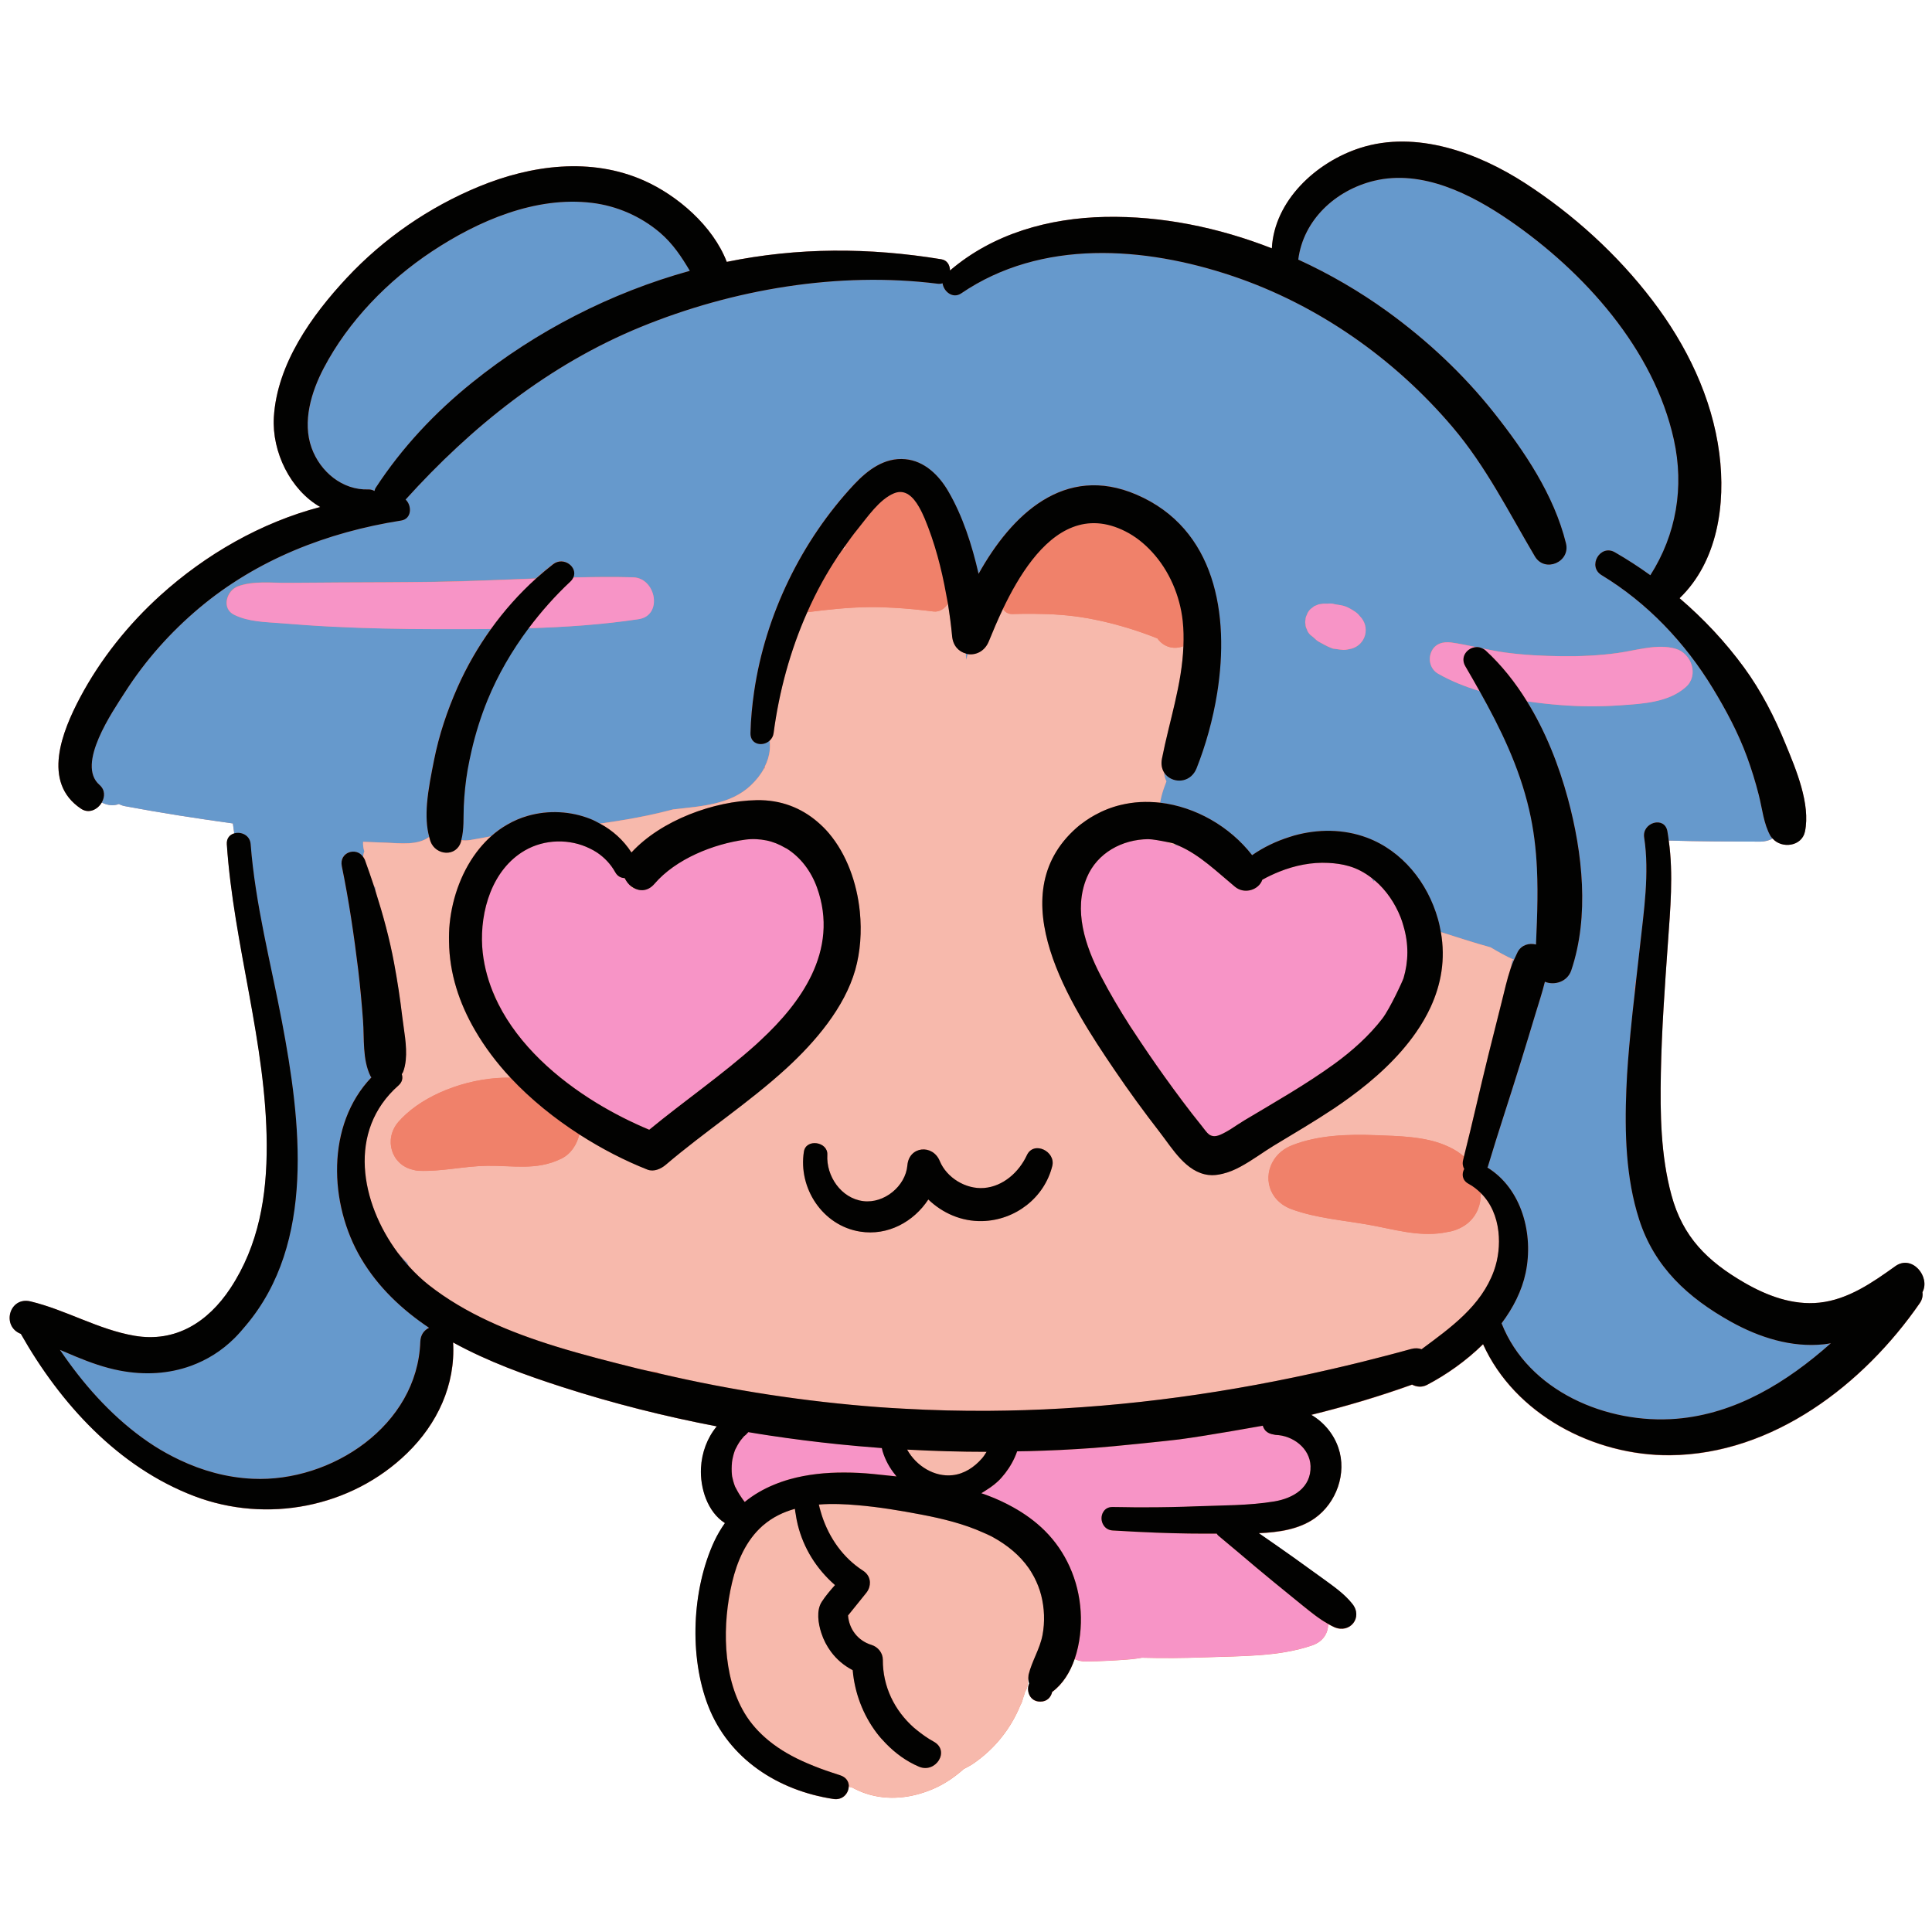 <svg xmlns="http://www.w3.org/2000/svg" xmlns:xlink="http://www.w3.org/1999/xlink" width="200" zoomAndPan="magnify" viewBox="0 0 150 150" height="200" preserveAspectRatio="xMidYMid meet" version="1.2"><defs><clipPath id="fb25db3bd8"><path d="M 0 10.09 L 150 10.09 L 150 139.84 L 0 139.84 Z M 0 10.09 "/></clipPath><clipPath id="8f19f5ccd1"><path d="M 28 42 L 118 42 L 118 139.84 L 28 139.84 Z M 28 42 "/></clipPath><clipPath id="2d2056ac2f"><path d="M 0 10.09 L 150 10.09 L 150 139.84 L 0 139.84 Z M 0 10.09 "/></clipPath></defs><g id="4b3987c84b"><g clip-rule="nonzero" clip-path="url(#fb25db3bd8)"><path style=" stroke:none;fill-rule:nonzero;fill:#f0816a;fill-opacity:1;" d="M 147.148 98.309 C 145.379 99.578 143.48 100.902 141.258 101.137 C 139.195 101.355 137.203 100.609 135.445 99.594 C 132.547 97.918 130.648 96.035 129.77 92.785 C 128.938 89.719 128.887 86.465 128.949 83.309 C 129.012 79.941 129.258 76.57 129.496 73.211 C 129.68 70.594 129.93 67.883 129.562 65.262 C 131.922 65.332 134.293 65.34 136.652 65.344 C 137.043 65.344 137.363 65.25 137.625 65.105 C 138.328 65.914 139.895 65.727 140.137 64.562 C 140.582 62.426 139.438 59.727 138.633 57.773 C 137.781 55.684 136.742 53.652 135.41 51.828 C 133.949 49.828 132.262 48.039 130.402 46.445 C 133.355 43.602 133.996 39.145 133.488 35.211 C 132.926 30.852 130.938 26.785 128.289 23.316 C 125.582 19.762 122.16 16.652 118.41 14.223 C 114.75 11.855 109.957 10.09 105.609 11.484 C 102.152 12.594 98.938 15.602 98.746 19.281 C 94.605 17.66 90.188 16.754 85.805 16.84 C 81.43 16.93 77.113 18.133 73.758 21 C 73.75 20.59 73.547 20.203 73.082 20.129 C 67.449 19.207 61.945 19.203 56.426 20.332 C 55.348 17.527 52.582 15.164 49.992 14.016 C 45.875 12.191 41.242 12.812 37.188 14.484 C 33.312 16.082 29.781 18.516 26.922 21.578 C 24.188 24.508 21.516 28.254 21.262 32.383 C 21.098 35.094 22.559 38.051 24.863 39.363 C 20.258 40.57 15.961 43.051 12.457 46.219 C 9.953 48.484 7.797 51.184 6.211 54.168 C 4.84 56.758 3.211 60.746 6.297 62.793 C 6.91 63.199 7.586 62.848 7.902 62.305 C 8.328 62.52 8.801 62.59 9.238 62.422 C 9.379 62.496 9.535 62.559 9.719 62.59 C 12.48 63.109 15.273 63.543 18.082 63.93 C 18.113 64.188 18.16 64.445 18.188 64.707 C 17.852 64.809 17.59 65.082 17.617 65.551 C 18.148 73.402 20.684 80.973 20.715 88.887 C 20.734 92.844 20.109 96.684 17.887 100.035 C 16.156 102.652 13.645 104.258 10.449 103.711 C 7.637 103.23 5.141 101.707 2.375 101.047 C 0.73 100.648 0.098 102.98 1.629 103.566 C 4.691 108.98 9.184 113.91 15.09 116.164 C 20.711 118.309 27.266 117.059 31.609 112.832 C 33.961 110.551 35.379 107.527 35.184 104.23 C 37.883 105.719 40.859 106.793 43.676 107.699 C 47.59 108.961 51.598 109.969 55.656 110.746 C 54.91 111.641 54.492 112.801 54.43 113.98 C 54.352 115.52 54.926 117.391 56.289 118.258 C 55.98 118.691 55.699 119.164 55.457 119.688 C 53.73 123.418 53.5 128.582 54.984 132.426 C 56.586 136.57 60.426 139.031 64.719 139.68 C 65.422 139.785 65.879 139.254 65.902 138.723 C 65.988 138.746 66.074 138.762 66.16 138.785 C 66.523 138.977 66.883 139.137 67.223 139.25 C 68.965 139.828 70.805 139.602 72.457 138.891 C 73.332 138.516 74.113 137.98 74.82 137.352 C 75.074 137.215 75.336 137.086 75.574 136.922 C 77.246 135.773 78.488 134.195 79.219 132.402 C 79.285 132.289 79.34 132.164 79.379 132.035 C 79.391 131.957 79.422 131.891 79.441 131.816 C 79.492 131.66 79.547 131.508 79.59 131.348 C 79.598 131.336 79.602 131.328 79.605 131.316 C 79.715 131.141 79.777 130.953 79.785 130.75 C 79.812 130.633 79.816 130.516 79.805 130.398 C 79.82 130.32 79.84 130.242 79.852 130.16 C 79.828 130.348 79.844 130.535 79.906 130.711 C 79.664 131.297 79.945 132.125 80.77 132.125 C 81.301 132.125 81.602 131.777 81.691 131.375 C 82.527 130.758 83.086 129.832 83.438 128.812 C 83.695 128.93 83.977 129 84.285 128.996 C 85.48 128.984 86.711 128.922 87.902 128.816 C 88.148 128.789 88.402 128.754 88.652 128.707 C 90.293 128.75 91.941 128.738 93.582 128.676 C 96.32 128.57 99.277 128.645 101.883 127.746 C 102.746 127.449 103.117 126.777 103.117 126.098 C 103.277 126.184 103.434 126.273 103.598 126.348 C 104.816 126.871 105.836 125.586 104.996 124.535 C 104.371 123.75 103.535 123.18 102.727 122.586 C 101.961 122.027 101.191 121.48 100.422 120.926 C 99.531 120.289 98.633 119.676 97.734 119.051 C 99.293 118.984 100.859 118.75 102.074 117.895 C 103.758 116.703 104.59 114.395 103.91 112.418 C 103.539 111.328 102.77 110.43 101.809 109.859 C 104.457 109.211 107.066 108.438 109.633 107.516 C 109.98 107.695 110.398 107.742 110.789 107.535 C 112.285 106.758 113.828 105.676 115.145 104.379 C 117.602 109.82 123.746 113.047 129.664 112.996 C 137.656 112.926 144.691 107.496 149.051 101.188 C 149.242 100.91 149.297 100.617 149.258 100.344 C 149.895 99.129 148.449 97.371 147.148 98.309 Z M 147.148 98.309 "/></g><path style=" stroke:none;fill-rule:nonzero;fill:#6699cc;fill-opacity:1;" d="M 106.641 68.445 C 106.59 68.344 106.527 68.25 106.473 68.148 C 106.566 68.219 106.656 68.289 106.746 68.367 C 106.707 68.391 106.672 68.418 106.641 68.445 Z M 75.012 51.234 C 75.051 51.086 75.09 50.934 75.137 50.781 C 75.082 50.773 75.031 50.75 74.98 50.738 C 74.992 50.902 75.004 51.07 75.012 51.234 Z M 28.613 38 C 28.797 37.996 28.945 38.047 29.074 38.121 C 29.102 38.039 29.117 37.957 29.172 37.875 C 31.215 34.742 33.766 32.031 36.672 29.691 C 41.625 25.707 47.438 22.727 53.562 21.027 C 52.922 19.953 52.262 18.93 51.227 18.051 C 49.746 16.793 47.898 15.984 45.961 15.75 C 41.578 15.215 37.121 17.148 33.539 19.52 C 30.117 21.785 27.047 24.93 25.137 28.582 C 24.18 30.414 23.457 32.742 24.195 34.773 C 24.863 36.633 26.59 38.074 28.613 38 Z M 91.555 65.68 C 91.402 65.613 91.258 65.539 91.105 65.484 C 91.164 65.535 91.23 65.582 91.293 65.629 C 91.434 65.664 91.539 65.684 91.555 65.68 Z M 29.023 68.777 C 29.078 68.941 29.125 69.109 29.18 69.273 C 29.164 69.145 29.152 69.016 29.137 68.887 C 29.102 68.855 29.062 68.816 29.023 68.777 Z M 18.184 64.711 C 18.152 64.453 18.109 64.195 18.078 63.934 C 15.27 63.543 12.477 63.113 9.711 62.594 C 9.527 62.562 9.371 62.5 9.23 62.426 C 8.793 62.59 8.32 62.523 7.898 62.309 C 8.148 61.875 8.176 61.332 7.723 60.938 C 5.887 59.344 8.762 55.215 9.707 53.738 C 11.281 51.281 13.227 49.09 15.461 47.211 C 19.941 43.445 25.406 41.316 31.148 40.414 C 31.973 40.285 31.996 39.262 31.492 38.785 C 36.621 33.113 42.602 28.316 49.734 25.391 C 56.895 22.457 65.109 21.059 72.82 22.031 C 72.953 22.047 73.074 22.031 73.18 21.992 C 73.262 22.633 73.977 23.223 74.629 22.777 C 80.852 18.539 88.852 19.129 95.691 21.43 C 102.312 23.66 108.254 27.836 112.766 33.145 C 115.383 36.223 117.129 39.754 119.168 43.199 C 119.938 44.496 121.941 43.637 121.582 42.184 C 120.656 38.43 118.363 35.035 115.988 32.039 C 113.605 29.035 110.793 26.41 107.688 24.164 C 105.562 22.629 103.238 21.273 100.797 20.156 C 101.184 17.082 103.684 14.762 106.688 14.035 C 110.414 13.137 114.227 15.074 117.211 17.125 C 122.996 21.109 128.41 27.117 129.957 34.133 C 130.773 37.82 130.148 41.496 128.133 44.66 C 127.25 44.023 126.336 43.43 125.387 42.883 C 124.242 42.215 123.219 43.973 124.352 44.656 C 127.902 46.805 130.824 49.891 132.977 53.43 C 134.012 55.133 134.949 56.887 135.637 58.758 C 135.992 59.727 136.297 60.719 136.551 61.719 C 136.82 62.766 136.926 63.969 137.465 64.914 C 137.508 64.988 137.57 65.043 137.625 65.105 C 137.363 65.25 137.043 65.344 136.652 65.344 C 134.293 65.34 131.922 65.328 129.562 65.262 C 129.531 65.02 129.496 64.77 129.453 64.527 C 129.227 63.336 127.473 63.859 127.652 65.023 C 128.078 67.781 127.625 70.754 127.324 73.496 C 127.227 74.379 127.125 75.262 127.023 76.145 C 126.895 76.246 127.066 76.539 126.922 76.617 C 126.914 76.773 126.922 76.93 126.922 77.086 C 126.809 78.105 126.695 79.129 126.598 80.156 C 126.453 81.617 126.332 83.078 126.273 84.551 C 126.137 87.914 126.227 91.445 127.262 94.676 C 128.445 98.371 131.055 100.762 134.406 102.625 C 136.594 103.84 139.09 104.637 141.613 104.371 C 141.797 104.355 141.973 104.316 142.152 104.289 C 138.734 107.328 134.762 109.77 130.18 110.152 C 124.75 110.602 118.648 108 116.586 102.742 C 117.484 101.547 118.16 100.227 118.453 98.816 C 119.082 95.844 118.168 92.301 115.484 90.645 C 115.492 90.621 115.512 90.605 115.516 90.582 C 116.316 87.918 117.207 85.273 118.027 82.613 C 118.43 81.309 118.828 80 119.223 78.695 C 119.465 77.891 119.742 77.062 119.949 76.223 C 120.672 76.523 121.688 76.246 121.992 75.34 C 123.414 71.145 122.875 66.215 121.738 62.016 C 121.039 59.426 120 56.785 118.551 54.445 C 119.406 54.57 120.254 54.664 121.07 54.73 C 122.629 54.855 124.203 54.867 125.766 54.758 C 127.5 54.637 129.535 54.543 130.891 53.332 C 131.918 52.418 131.324 50.73 130.105 50.371 C 128.68 49.949 127.043 50.496 125.609 50.695 C 124.164 50.895 122.684 50.961 121.223 50.945 C 119.773 50.926 118.301 50.855 116.867 50.66 C 116.266 50.578 115.672 50.457 115.078 50.336 C 114.93 50.266 114.773 50.23 114.617 50.242 C 113.973 50.105 113.328 49.973 112.672 49.879 C 112.016 49.789 111.379 49.984 111.109 50.645 C 110.871 51.246 111.066 51.965 111.652 52.297 C 112.633 52.863 113.73 53.301 114.871 53.645 C 116.508 56.566 117.945 59.523 118.723 62.852 C 119.082 64.391 119.262 65.918 119.332 67.445 C 119.383 68.516 119.383 69.59 119.355 70.664 C 119.348 70.977 119.34 71.289 119.328 71.602 C 119.309 72.176 119.285 72.754 119.258 73.332 C 118.738 73.199 118.141 73.352 117.844 73.895 C 117.812 73.949 117.789 74.012 117.762 74.066 C 117.688 74.215 117.617 74.367 117.551 74.523 C 116.93 74.25 116.324 73.906 115.734 73.555 C 115.062 73.367 114.395 73.16 113.73 72.953 C 113.254 72.805 112.781 72.656 112.301 72.504 C 112.156 72.457 112.008 72.41 111.863 72.363 C 111.805 72.027 111.738 71.691 111.637 71.344 C 111.238 69.934 110.547 68.605 109.605 67.504 C 108.672 66.414 107.5 65.547 106.125 65.031 C 104.301 64.348 102.324 64.355 100.477 64.863 C 100.348 64.902 100.227 64.941 100.102 64.98 C 99.074 65.305 98.094 65.773 97.211 66.391 C 95.48 64.152 92.809 62.637 90.062 62.316 C 90.098 62.121 90.137 61.934 90.188 61.742 C 90.285 61.375 90.41 61.012 90.555 60.656 C 90.441 60.434 90.383 60.195 90.367 59.953 C 90.453 60.098 90.566 60.219 90.699 60.32 C 91.367 60.816 92.484 60.684 92.902 59.629 C 93.598 57.875 94.168 55.867 94.496 53.789 C 95.469 47.703 94.371 41.031 88.23 38.391 C 82.637 35.988 78.531 39.945 75.969 44.543 C 75.453 42.281 74.73 40.039 73.625 38.145 C 72.902 36.902 71.77 35.777 70.277 35.641 C 68.664 35.496 67.359 36.48 66.312 37.598 C 62.227 41.961 59.418 47.727 58.547 53.684 C 58.391 54.754 58.289 55.832 58.262 56.906 C 58.238 57.832 59.242 57.98 59.762 57.484 C 59.773 57.723 59.785 57.969 59.762 58.215 C 59.715 58.688 59.57 59.121 59.371 59.527 C 59.352 59.57 59.336 59.617 59.316 59.66 C 59.059 60.141 58.707 60.578 58.293 60.969 C 56.691 62.488 54.441 62.586 52.371 62.828 C 52.332 62.832 52.293 62.836 52.254 62.84 C 52.152 62.867 52.047 62.898 51.941 62.922 C 50.844 63.207 49.734 63.434 48.621 63.625 C 47.945 63.742 47.262 63.844 46.582 63.941 C 46.336 63.812 46.09 63.676 45.828 63.574 C 44.312 62.973 42.582 62.871 40.965 63.332 C 40.398 63.496 39.875 63.727 39.387 64.004 C 38.926 64.27 38.496 64.578 38.105 64.93 C 37.57 65.031 37.035 65.133 36.5 65.219 C 36.258 65.258 36.031 65.258 35.809 65.227 C 36.035 64.359 35.965 63.473 36.004 62.578 C 36.047 61.629 36.137 60.684 36.305 59.746 C 36.391 59.25 36.492 58.758 36.605 58.266 C 36.918 56.93 37.332 55.605 37.852 54.336 C 38.66 52.363 39.746 50.492 41.035 48.77 C 43.891 48.684 46.746 48.492 49.574 48.066 C 51.477 47.781 50.934 44.859 49.133 44.816 C 47.59 44.777 46.047 44.793 44.5 44.828 C 44.875 44.023 43.75 43.156 42.926 43.797 C 42.469 44.152 42.031 44.523 41.602 44.906 C 38.973 45.004 36.348 45.129 33.719 45.168 C 31.23 45.203 28.738 45.207 26.25 45.219 C 24.926 45.227 23.598 45.234 22.27 45.246 C 21.027 45.254 19.648 45.078 18.469 45.516 C 17.582 45.844 17.16 47.234 18.18 47.727 C 19.305 48.273 20.543 48.277 21.777 48.375 C 23.102 48.484 24.43 48.578 25.758 48.645 C 28.41 48.777 31.062 48.832 33.719 48.836 C 35.184 48.84 36.645 48.84 38.113 48.824 C 37.102 50.23 36.23 51.742 35.516 53.348 C 34.707 55.176 34.074 57.059 33.691 59.02 C 33.496 60.012 33.242 61.215 33.145 62.395 C 33.074 63.305 33.105 64.191 33.324 64.973 C 32.422 65.645 31.09 65.461 30.02 65.422 C 29.41 65.402 28.801 65.379 28.191 65.355 C 28.176 65.621 28.211 65.871 28.289 66.098 C 28.277 66.133 28.262 66.164 28.25 66.199 C 28.219 66.312 28.203 66.422 28.191 66.531 C 27.656 65.727 26.309 66.16 26.531 67.246 C 27.078 69.906 27.477 72.602 27.801 75.301 C 27.957 76.602 28.078 77.91 28.176 79.215 C 28.281 80.629 28.121 82.254 28.758 83.547 C 28.777 83.586 28.805 83.609 28.828 83.645 C 25.301 87.324 25.523 93.477 28.023 97.699 C 29.344 99.93 31.195 101.668 33.301 103.082 C 32.934 103.266 32.641 103.613 32.625 104.164 C 32.395 110.668 25.727 115.09 19.617 114.809 C 17.594 114.715 15.703 114.184 13.941 113.348 C 13.262 113.027 12.602 112.664 11.965 112.254 C 9.387 110.602 7.164 108.293 5.336 105.785 C 5.102 105.457 4.867 105.125 4.645 104.797 C 5.062 104.98 5.477 105.156 5.895 105.328 C 6.996 105.781 8.117 106.184 9.309 106.406 C 11.23 106.773 13.105 106.656 14.816 106.035 C 16.047 105.59 17.195 104.887 18.207 103.879 C 18.52 103.566 18.801 103.238 19.078 102.91 C 24.52 96.469 23.34 87.023 21.883 79.32 C 21.016 74.75 19.812 70.188 19.453 65.539 C 19.41 64.836 18.707 64.555 18.184 64.711 Z M 101.355 48.484 C 101.355 48.613 101.387 48.734 101.453 48.844 C 101.508 49.023 101.609 49.176 101.746 49.305 C 101.809 49.352 101.867 49.402 101.934 49.453 C 101.961 49.477 101.988 49.496 102.016 49.523 C 102.133 49.645 102.262 49.75 102.41 49.836 C 102.547 49.914 102.688 49.992 102.832 50.066 C 102.898 50.105 102.973 50.141 103.047 50.176 C 103.191 50.246 103.34 50.309 103.488 50.359 C 103.652 50.383 103.812 50.402 103.977 50.426 C 104.008 50.426 104.039 50.434 104.074 50.438 C 104.152 50.445 104.227 50.457 104.305 50.461 C 104.496 50.465 104.73 50.402 104.934 50.363 C 105.184 50.293 105.406 50.164 105.594 49.98 C 105.781 49.793 105.91 49.57 105.98 49.32 C 106.051 49.055 106.051 48.789 105.98 48.523 C 105.906 48.27 105.781 48.051 105.594 47.863 C 105.555 47.816 105.512 47.766 105.473 47.719 C 105.34 47.574 105.172 47.465 105.008 47.363 C 104.773 47.219 104.531 47.094 104.262 47.027 C 104.129 46.996 103.988 46.977 103.852 46.953 C 103.789 46.941 103.727 46.934 103.664 46.922 C 103.645 46.918 103.629 46.914 103.613 46.91 C 103.418 46.852 103.23 46.844 103.039 46.879 C 103.055 46.875 103.07 46.871 103.09 46.871 C 102.98 46.871 102.871 46.871 102.762 46.871 C 102.637 46.891 102.508 46.906 102.383 46.922 C 102.27 46.973 102.156 47.02 102.043 47.066 C 101.945 47.141 101.852 47.215 101.754 47.289 C 101.617 47.418 101.516 47.57 101.461 47.75 C 101.398 47.859 101.363 47.98 101.363 48.109 C 101.32 48.23 101.32 48.359 101.355 48.484 Z M 30.879 97.254 C 31.164 97.641 31.465 98.008 31.781 98.355 C 31.719 98.242 31.664 98.129 31.609 98.016 C 31.355 97.777 31.109 97.527 30.879 97.254 Z M 117.289 75.211 C 117.367 74.98 117.453 74.758 117.547 74.535 C 117.504 74.539 117.461 74.551 117.414 74.555 C 117.379 74.773 117.336 74.992 117.289 75.211 Z M 117.289 75.211 "/><g clip-rule="nonzero" clip-path="url(#8f19f5ccd1)"><path style=" stroke:none;fill-rule:nonzero;fill:#f7b9ac;fill-opacity:1;" d="M 113.734 72.961 C 113.262 72.809 112.785 72.664 112.309 72.508 C 112.16 72.461 112.016 72.418 111.871 72.367 C 112.242 74.484 111.891 76.43 111.07 78.207 C 110.758 78.879 110.383 79.527 109.949 80.148 C 108.594 82.102 106.727 83.797 104.77 85.219 C 104.371 85.508 103.973 85.793 103.574 86.059 C 102.051 87.07 100.473 87.996 98.902 88.945 C 98.133 89.41 97.246 90.086 96.312 90.582 C 95.859 90.824 95.402 91.016 94.938 91.129 C 94.57 91.219 94.199 91.27 93.828 91.223 C 92.094 91.016 91.035 89.18 90.062 87.926 C 88.836 86.344 87.652 84.727 86.531 83.066 C 83.152 78.086 77.582 69.57 83.586 64.27 C 83.82 64.062 84.062 63.887 84.309 63.711 C 84.539 63.551 84.77 63.414 85.008 63.281 C 85.648 62.926 86.312 62.668 87 62.5 C 87.5 62.375 88.008 62.301 88.523 62.273 C 89.039 62.246 89.555 62.266 90.07 62.324 C 90.105 62.133 90.145 61.941 90.195 61.75 C 90.293 61.383 90.422 61.02 90.562 60.664 C 90.449 60.441 90.391 60.203 90.375 59.961 C 90.207 59.684 90.133 59.324 90.215 58.898 C 90.797 55.957 91.773 53.141 91.879 50.164 C 91.215 50.438 90.383 50.293 89.863 49.562 C 89.496 49.418 89.125 49.273 88.754 49.145 C 87.336 48.648 85.898 48.258 84.406 47.992 C 83.043 47.75 81.652 47.66 80.266 47.652 C 79.711 47.648 79.156 47.652 78.605 47.672 C 78.262 47.68 78.023 47.508 77.875 47.27 C 77.449 48.168 77.086 49.035 76.777 49.785 C 76.465 50.566 75.766 50.879 75.137 50.777 C 75.094 50.934 75.059 51.082 75.016 51.23 C 75.004 51.066 74.996 50.898 74.984 50.734 C 74.453 50.586 74 50.141 73.926 49.398 C 73.848 48.551 73.734 47.703 73.602 46.855 C 73.355 47.246 72.949 47.531 72.473 47.473 C 71.449 47.344 70.426 47.242 69.402 47.184 C 68.754 47.148 68.102 47.125 67.445 47.133 C 65.836 47.152 64.262 47.324 62.672 47.531 C 61.355 50.5 60.488 53.672 60.062 56.91 C 60.031 57.156 59.918 57.344 59.766 57.488 C 59.781 57.727 59.789 57.969 59.766 58.215 C 59.723 58.691 59.578 59.125 59.379 59.527 C 59.383 59.566 59.383 59.605 59.387 59.645 C 59.367 59.652 59.344 59.656 59.32 59.664 C 59.062 60.145 58.715 60.578 58.301 60.973 C 56.699 62.488 54.449 62.59 52.375 62.832 C 52.336 62.836 52.301 62.84 52.262 62.844 C 52.156 62.871 52.051 62.902 51.945 62.926 C 50.852 63.211 49.742 63.434 48.625 63.629 C 47.949 63.746 47.27 63.848 46.59 63.945 C 47.562 64.473 48.402 65.223 49.023 66.18 C 51.332 63.672 55.43 62.188 58.723 62.121 C 60.645 62.082 62.219 62.734 63.457 63.793 C 63.773 64.066 64.074 64.355 64.348 64.68 C 65.727 66.312 66.527 68.531 66.754 70.781 C 66.91 72.328 66.797 73.891 66.402 75.281 C 65.562 78.238 63.273 80.906 61.051 82.941 C 58.109 85.637 54.73 87.832 51.695 90.426 C 51.32 90.742 50.766 90.996 50.266 90.801 C 48.527 90.121 46.719 89.195 44.977 88.074 C 44.789 88.867 44.324 89.586 43.59 89.949 C 42.605 90.438 41.656 90.562 40.691 90.574 C 39.766 90.586 38.832 90.496 37.828 90.508 C 36.035 90.531 34.281 90.973 32.492 90.895 C 32.328 90.891 32.184 90.848 32.039 90.812 C 30.387 90.426 29.773 88.453 30.922 87.109 C 31.102 86.898 31.301 86.699 31.516 86.504 C 33.445 84.75 36.699 83.609 39.637 83.668 C 38.57 82.527 37.633 81.289 36.875 79.98 C 35.645 77.867 34.891 75.559 34.859 73.105 C 34.852 72.637 34.863 72.164 34.91 71.684 C 35.121 69.609 35.902 67.48 37.234 65.852 C 37.504 65.523 37.793 65.215 38.109 64.934 C 37.574 65.031 37.039 65.137 36.504 65.223 C 36.262 65.262 36.035 65.262 35.812 65.23 C 35.801 65.262 35.801 65.293 35.793 65.324 C 35.438 66.559 33.832 66.422 33.418 65.324 C 33.379 65.211 33.355 65.094 33.324 64.98 C 32.422 65.652 31.09 65.469 30.02 65.43 C 29.41 65.406 28.801 65.383 28.191 65.359 C 28.176 65.629 28.211 65.875 28.289 66.105 C 28.277 66.137 28.262 66.172 28.25 66.207 C 28.219 66.316 28.203 66.426 28.191 66.535 C 28.238 66.605 28.289 66.668 28.32 66.758 C 28.562 67.43 28.797 68.098 29.02 68.773 C 29.059 68.809 29.09 68.848 29.133 68.887 C 29.148 69.016 29.156 69.145 29.176 69.27 C 29.75 71.074 30.246 72.902 30.594 74.773 C 30.848 76.148 31.062 77.531 31.223 78.918 C 31.344 79.934 31.609 81.195 31.496 82.301 C 31.465 82.625 31.402 82.934 31.289 83.223 C 31.266 83.285 31.223 83.34 31.191 83.398 C 31.285 83.68 31.242 84 30.934 84.273 C 26.938 87.797 27.988 93.367 30.871 97.254 C 31.102 97.523 31.348 97.773 31.605 98.012 C 31.66 98.125 31.711 98.242 31.777 98.352 C 32.25 98.867 32.75 99.344 33.277 99.758 C 36.133 102.008 39.59 103.434 43.137 104.531 C 45.238 105.184 47.375 105.719 49.426 106.234 C 49.695 106.305 49.965 106.355 50.238 106.422 C 50.496 106.461 50.75 106.488 51.008 106.52 C 51.07 106.562 51.141 106.602 51.207 106.641 C 56.805 107.949 62.492 108.82 68.227 109.25 C 68.883 109.297 69.543 109.336 70.195 109.371 C 72.414 109.496 74.629 109.551 76.832 109.535 C 77.73 109.527 78.625 109.512 79.52 109.484 C 87.574 109.238 95.539 108.113 103.418 106.289 C 104.18 106.113 104.938 105.934 105.699 105.746 C 106.984 105.426 108.27 105.094 109.547 104.738 C 109.863 104.652 110.141 104.668 110.371 104.754 C 112.625 103.082 115.008 101.395 115.992 98.656 C 116.332 97.707 116.453 96.641 116.336 95.617 C 116.207 94.484 115.77 93.418 114.965 92.625 C 114.973 93.051 114.902 93.465 114.754 93.852 C 114.434 94.656 113.762 95.316 112.664 95.594 C 112.598 95.609 112.527 95.617 112.457 95.633 C 112.301 95.664 112.145 95.695 111.988 95.719 C 110.059 96.004 108.254 95.445 106.316 95.098 C 104.305 94.734 102.234 94.586 100.305 93.891 C 98.449 93.223 98.039 91.324 98.922 90.012 C 99.227 89.551 99.691 89.16 100.305 88.918 C 102.348 88.113 104.664 88.051 106.836 88.133 C 108.594 88.203 110.547 88.219 112.195 88.91 C 112.637 89.094 113.059 89.316 113.445 89.613 C 113.52 89.672 113.59 89.738 113.656 89.801 C 114.316 87.188 114.902 84.551 115.547 81.934 C 115.887 80.555 116.234 79.184 116.582 77.805 C 116.801 76.953 116.996 76.055 117.281 75.203 C 117.324 74.984 117.371 74.766 117.41 74.547 C 117.453 74.543 117.496 74.531 117.543 74.527 C 117.543 74.523 117.543 74.523 117.547 74.52 C 116.926 74.246 116.32 73.902 115.73 73.551 C 115.066 73.371 114.398 73.168 113.734 72.961 Z M 81.699 90.527 C 81.082 93.004 78.82 94.738 76.277 94.805 C 74.656 94.848 73.184 94.191 72.074 93.129 C 70.945 94.852 68.938 95.969 66.773 95.621 C 63.863 95.16 61.965 92.242 62.414 89.414 C 62.578 88.375 64.293 88.633 64.234 89.66 C 64.137 91.309 65.301 93.035 67.016 93.254 C 68.641 93.461 70.309 92.098 70.449 90.477 C 70.578 88.977 72.414 88.816 72.961 90.137 C 73.5 91.445 74.992 92.348 76.398 92.234 C 77.883 92.117 79.117 91 79.723 89.695 C 80.254 88.543 81.98 89.387 81.699 90.527 Z M 76.594 112.719 C 74.539 112.719 72.484 112.66 70.426 112.547 C 71.133 113.82 72.547 114.695 73.965 114.531 C 74.859 114.43 75.637 113.918 76.242 113.227 C 76.348 113.105 76.48 112.91 76.594 112.719 Z M 75.09 113.91 C 75.086 113.91 75.082 113.91 75.074 113.914 C 75.086 113.91 75.098 113.898 75.109 113.891 C 75.105 113.898 75.098 113.902 75.09 113.91 Z M 90.902 65.43 C 90.969 65.445 91.039 65.461 91.105 65.484 C 91.164 65.535 91.23 65.582 91.293 65.629 C 91.051 65.57 90.711 65.461 90.543 65.352 C 90.68 65.379 90.801 65.406 90.902 65.43 Z M 95.117 87.922 C 95.246 87.824 95.375 87.73 95.531 87.684 C 95.391 87.766 95.258 87.848 95.117 87.922 Z M 87.941 79.898 C 87.953 79.945 87.969 79.992 87.98 80.039 C 87.902 79.922 87.82 79.801 87.742 79.68 C 87.809 79.754 87.875 79.828 87.941 79.898 Z M 93.879 88.09 C 93.945 88.086 94.051 88.145 94.16 88.203 C 94.055 88.188 93.961 88.152 93.879 88.09 Z M 79.859 130.035 C 79.852 130.074 79.859 130.113 79.852 130.152 C 79.84 130.234 79.82 130.312 79.805 130.395 C 79.812 130.512 79.812 130.629 79.785 130.746 C 79.777 130.945 79.715 131.137 79.605 131.309 C 79.598 131.32 79.594 131.332 79.59 131.344 C 79.547 131.504 79.492 131.656 79.441 131.812 C 79.422 131.883 79.391 131.953 79.379 132.027 C 79.34 132.16 79.285 132.281 79.219 132.398 C 78.484 134.191 77.242 135.773 75.574 136.918 C 75.336 137.078 75.074 137.207 74.82 137.344 C 74.109 137.973 73.332 138.512 72.457 138.887 C 70.805 139.594 68.961 139.824 67.223 139.242 C 66.887 139.129 66.523 138.969 66.16 138.781 C 66.074 138.762 65.988 138.742 65.902 138.719 C 65.902 138.695 65.91 138.668 65.91 138.645 C 65.895 138.301 65.688 137.973 65.227 137.828 C 65.016 137.762 64.809 137.691 64.602 137.621 C 63.953 137.41 63.316 137.172 62.691 136.902 C 61.598 136.438 60.566 135.863 59.668 135.121 C 58.949 134.527 58.309 133.84 57.805 132.992 C 56.082 130.086 56.094 126.074 56.848 122.871 C 57.23 121.23 57.926 119.605 59.207 118.469 C 59.227 118.449 59.25 118.43 59.266 118.414 C 59.992 117.793 60.828 117.391 61.723 117.141 C 61.73 117.219 61.738 117.297 61.75 117.379 C 61.758 117.43 61.773 117.477 61.777 117.523 C 61.828 117.82 61.883 118.148 61.938 118.367 C 62.391 120.203 63.398 121.809 64.836 123.062 C 64.465 123.48 64.102 123.906 63.805 124.359 C 63.367 125.031 63.535 126.055 63.77 126.781 C 63.945 127.316 64.199 127.801 64.516 128.23 C 64.961 128.832 65.535 129.32 66.211 129.668 C 66.355 131.426 67.008 133.133 68.066 134.535 C 68.289 134.828 68.531 135.105 68.789 135.371 C 69.52 136.117 70.371 136.746 71.352 137.164 C 72.648 137.711 73.805 135.93 72.492 135.215 C 72.031 134.961 71.613 134.66 71.215 134.34 C 71.125 134.27 71.031 134.199 70.949 134.125 C 69.461 132.793 68.539 130.949 68.547 128.863 C 68.551 128.324 68.172 127.867 67.668 127.711 C 66.609 127.383 65.934 126.484 65.848 125.426 C 66.309 124.852 66.773 124.273 67.238 123.699 C 67.359 123.555 67.441 123.395 67.492 123.23 C 67.535 123.098 67.551 122.965 67.543 122.832 C 67.527 122.492 67.359 122.172 67.012 121.949 C 65.465 120.945 64.395 119.418 63.824 117.695 C 63.801 117.621 63.781 117.543 63.754 117.465 C 63.691 117.238 63.617 116.953 63.582 116.812 C 64.105 116.77 64.633 116.762 65.152 116.777 C 65.629 116.789 66.105 116.82 66.578 116.863 C 68.254 117.004 69.93 117.285 71.57 117.598 C 73.195 117.91 74.852 118.312 76.363 119 C 76.605 119.137 76.867 119.254 77.125 119.363 C 78.219 119.969 79.172 120.75 79.863 121.734 C 79.867 121.738 79.871 121.746 79.875 121.75 C 80 121.922 80.105 122.109 80.211 122.297 C 80.246 122.352 80.273 122.406 80.305 122.465 C 80.531 122.895 80.715 123.355 80.84 123.852 C 81.094 124.855 81.141 125.922 80.949 126.938 C 80.742 128.035 80.129 128.945 79.863 130.023 C 79.859 130.031 79.859 130.031 79.859 130.035 Z M 65.016 43.242 C 65.082 43.141 65.152 43.043 65.223 42.945 C 65.195 43.047 65.234 43.168 65.016 43.242 Z M 48.59 68.348 C 48.543 68.289 48.492 68.227 48.441 68.168 C 48.457 68.168 48.473 68.168 48.492 68.168 C 48.523 68.23 48.555 68.289 48.59 68.348 Z M 60.945 65.812 C 60.984 65.836 61.031 65.852 61.07 65.875 C 61.074 65.879 61.082 65.883 61.086 65.887 C 61.074 65.887 61.062 65.883 61.051 65.883 C 61.012 65.883 60.977 65.852 60.945 65.812 Z M 49.121 69.035 C 49.031 68.918 48.945 68.797 48.852 68.684 C 48.949 68.781 49.055 68.859 49.172 68.926 C 49.16 68.965 49.137 68.996 49.121 69.035 Z M 38.469 77.34 C 38.543 77.547 38.617 77.75 38.695 77.949 C 38.531 77.625 38.383 77.297 38.246 76.961 C 38.316 77.09 38.395 77.215 38.469 77.34 Z M 65.414 42.797 C 65.352 42.812 65.312 42.832 65.281 42.855 C 65.391 42.699 65.496 42.543 65.609 42.391 C 65.613 42.402 65.617 42.414 65.625 42.43 C 65.723 42.648 65.219 42.676 65.414 42.797 Z M 65.414 42.797 "/></g><path style=" stroke:none;fill-rule:nonzero;fill:#f0816a;fill-opacity:1;" d="M 73.465 46.152 C 73.508 46.387 73.562 46.621 73.598 46.859 C 73.355 47.254 72.945 47.539 72.469 47.477 C 71.445 47.348 70.426 47.246 69.398 47.191 C 68.75 47.152 68.098 47.129 67.441 47.141 C 65.836 47.16 64.258 47.332 62.668 47.535 C 63.023 46.734 63.41 45.945 63.836 45.18 C 64.203 44.52 64.594 43.871 65.012 43.238 C 65.23 43.168 65.191 43.043 65.219 42.941 C 65.238 42.91 65.262 42.883 65.277 42.855 C 65.309 42.832 65.344 42.809 65.41 42.793 C 65.215 42.672 65.719 42.648 65.621 42.426 C 65.613 42.414 65.613 42.398 65.605 42.387 C 65.918 41.953 66.227 41.52 66.566 41.102 C 67.316 40.184 68.27 38.762 69.406 38.297 C 70.285 37.938 70.91 38.59 71.34 39.336 C 71.52 39.648 71.672 39.98 71.789 40.262 C 72.578 42.137 73.102 44.133 73.465 46.152 Z M 112.207 88.918 C 110.559 88.23 108.605 88.211 106.848 88.141 C 104.672 88.055 102.355 88.125 100.312 88.93 C 99.695 89.172 99.238 89.559 98.93 90.02 C 98.051 91.336 98.461 93.23 100.312 93.898 C 102.242 94.594 104.312 94.742 106.324 95.105 C 108.266 95.457 110.066 96.016 112 95.727 C 112.152 95.703 112.309 95.672 112.465 95.641 C 112.535 95.625 112.602 95.617 112.676 95.602 C 113.77 95.32 114.445 94.664 114.762 93.863 C 114.914 93.477 114.98 93.062 114.973 92.633 C 114.699 92.363 114.395 92.117 114.031 91.922 C 113.523 91.648 113.48 91.152 113.691 90.766 C 113.586 90.574 113.535 90.34 113.605 90.066 C 113.629 89.984 113.645 89.895 113.668 89.812 C 113.602 89.75 113.531 89.684 113.457 89.625 C 113.07 89.324 112.645 89.102 112.207 88.918 Z M 91.824 48.207 C 91.613 46.258 90.785 44.305 89.438 42.848 C 88.848 42.207 88.164 41.652 87.375 41.254 C 85.844 40.48 84.484 40.465 83.281 40.93 C 80.883 41.852 79.105 44.68 77.867 47.277 C 78.016 47.512 78.258 47.688 78.598 47.676 C 79.152 47.66 79.703 47.656 80.262 47.66 C 81.648 47.668 83.035 47.754 84.398 47.996 C 85.895 48.266 87.328 48.652 88.746 49.152 C 89.121 49.281 89.488 49.426 89.859 49.57 C 90.375 50.297 91.211 50.438 91.875 50.172 C 91.902 49.52 91.902 48.871 91.824 48.207 Z M 31.52 86.512 C 31.305 86.707 31.105 86.906 30.926 87.113 C 29.777 88.461 30.391 90.434 32.043 90.816 C 32.191 90.852 32.332 90.895 32.496 90.902 C 34.285 90.98 36.039 90.535 37.828 90.516 C 38.832 90.504 39.77 90.594 40.691 90.582 C 41.66 90.566 42.609 90.441 43.594 89.957 C 44.328 89.594 44.789 88.875 44.98 88.078 C 43.055 86.844 41.211 85.359 39.637 83.676 C 36.703 83.617 33.445 84.754 31.52 86.512 Z M 31.52 86.512 "/><path style=" stroke:none;fill-rule:nonzero;fill:#f794c6;fill-opacity:1;" d="M 101.129 124.652 C 101.77 125.168 102.406 125.691 103.121 126.09 C 103.117 126.766 102.75 127.438 101.887 127.738 C 99.277 128.633 96.324 128.562 93.586 128.668 C 91.941 128.73 90.297 128.738 88.652 128.699 C 88.406 128.746 88.152 128.781 87.906 128.805 C 86.715 128.918 85.488 128.973 84.289 128.988 C 83.98 128.992 83.695 128.918 83.441 128.801 C 83.852 127.609 83.98 126.277 83.91 125.117 C 83.836 123.906 83.543 122.73 83.055 121.645 C 82.59 120.613 81.945 119.668 81.129 118.855 C 80.383 118.117 79.547 117.52 78.648 117.02 C 78.016 116.668 77.355 116.363 76.672 116.105 C 76.516 116.047 76.352 115.996 76.191 115.938 C 76.324 115.871 76.445 115.781 76.57 115.703 C 77.008 115.43 77.414 115.121 77.758 114.734 C 78.16 114.285 78.523 113.742 78.789 113.16 C 78.855 113.004 78.922 112.848 78.973 112.688 C 79.285 112.68 79.594 112.68 79.902 112.668 C 80.719 112.645 81.531 112.617 82.344 112.578 C 83.199 112.535 84.055 112.484 84.906 112.426 C 86.402 112.32 90.84 111.852 91.566 111.758 C 93.691 111.484 98.004 110.703 98.047 110.695 C 98.082 110.82 98.145 110.938 98.227 111.043 C 98.238 111.059 98.25 111.074 98.266 111.09 C 98.41 111.246 98.633 111.348 98.906 111.383 C 98.953 111.391 98.992 111.41 99.047 111.414 C 100.379 111.457 101.707 112.434 101.754 113.832 C 101.812 115.508 100.418 116.328 98.941 116.574 C 96.965 116.902 94.887 116.875 92.887 116.957 C 91.605 117.008 90.328 117.031 89.047 117.035 C 88.387 117.039 87.727 117.031 87.066 117.016 C 86.84 117.016 86.617 117.016 86.391 117.012 C 86.039 117 85.805 117.164 85.664 117.391 C 85.473 117.699 85.48 118.125 85.695 118.438 C 85.84 118.648 86.062 118.809 86.391 118.832 C 86.977 118.867 87.566 118.898 88.156 118.926 C 88.27 118.934 88.387 118.938 88.5 118.945 C 90.199 119.027 91.895 119.078 93.594 119.078 C 93.883 119.078 94.18 119.078 94.469 119.074 C 94.508 119.121 94.531 119.172 94.582 119.219 C 95.098 119.652 95.617 120.082 96.133 120.52 C 97.062 121.301 97.988 122.09 98.93 122.855 C 99.48 123.305 100.031 123.754 100.582 124.199 C 100.762 124.352 100.945 124.504 101.129 124.652 Z M 56.84 114.617 C 56.836 114.578 56.832 114.543 56.824 114.504 C 56.82 114.512 56.828 114.562 56.84 114.617 Z M 125.77 54.762 C 127.504 54.645 129.535 54.551 130.891 53.34 C 131.918 52.426 131.328 50.738 130.109 50.375 C 128.684 49.957 127.047 50.504 125.613 50.699 C 124.164 50.902 122.688 50.969 121.227 50.949 C 119.777 50.934 118.305 50.859 116.867 50.664 C 116.27 50.582 115.676 50.465 115.082 50.34 C 115.176 50.383 115.266 50.43 115.348 50.508 C 116.594 51.648 117.648 52.996 118.555 54.449 C 119.41 54.578 120.258 54.672 121.07 54.734 C 122.633 54.863 124.203 54.871 125.77 54.762 Z M 101.746 49.301 C 101.809 49.348 101.867 49.398 101.934 49.449 C 101.961 49.473 101.988 49.492 102.016 49.52 C 102.133 49.641 102.262 49.75 102.41 49.832 C 102.547 49.91 102.688 49.988 102.832 50.062 C 102.898 50.102 102.973 50.137 103.047 50.172 C 103.191 50.242 103.34 50.305 103.488 50.355 C 103.652 50.379 103.812 50.398 103.977 50.422 C 104.008 50.426 104.039 50.43 104.074 50.434 C 104.152 50.441 104.227 50.453 104.305 50.457 C 104.496 50.465 104.73 50.398 104.934 50.359 C 105.184 50.289 105.406 50.164 105.594 49.977 C 105.781 49.789 105.91 49.57 105.98 49.316 C 106.051 49.051 106.051 48.785 105.98 48.52 C 105.906 48.27 105.781 48.047 105.594 47.859 C 105.555 47.812 105.512 47.762 105.473 47.715 C 105.34 47.57 105.172 47.465 105.008 47.363 C 104.773 47.219 104.531 47.09 104.262 47.023 C 104.129 46.992 103.988 46.973 103.852 46.949 C 103.789 46.938 103.727 46.93 103.664 46.918 C 103.645 46.914 103.629 46.91 103.613 46.906 C 103.418 46.848 103.23 46.844 103.039 46.875 C 103.055 46.871 103.07 46.867 103.09 46.867 C 102.98 46.867 102.871 46.867 102.762 46.867 C 102.637 46.887 102.508 46.902 102.383 46.922 C 102.27 46.969 102.156 47.016 102.043 47.062 C 101.945 47.141 101.852 47.211 101.754 47.285 C 101.617 47.414 101.516 47.57 101.461 47.746 C 101.398 47.855 101.363 47.977 101.363 48.105 C 101.332 48.23 101.332 48.359 101.363 48.484 C 101.363 48.613 101.398 48.734 101.461 48.844 C 101.508 49.023 101.609 49.172 101.746 49.301 Z M 111.113 50.652 C 110.871 51.254 111.07 51.969 111.652 52.305 C 112.637 52.867 113.73 53.309 114.875 53.652 C 114.512 53.008 114.148 52.371 113.77 51.727 C 113.34 50.984 113.941 50.281 114.621 50.246 C 113.977 50.113 113.328 49.977 112.676 49.887 C 112.02 49.797 111.379 49.984 111.113 50.652 Z M 41.043 48.777 C 43.902 48.691 46.754 48.5 49.586 48.074 C 51.484 47.789 50.941 44.867 49.145 44.824 C 47.598 44.785 46.055 44.805 44.508 44.836 C 44.457 44.945 44.387 45.051 44.277 45.152 C 43.105 46.254 42.02 47.477 41.043 48.777 Z M 68.531 112.664 C 68.508 112.586 68.492 112.504 68.473 112.422 C 68.398 112.418 68.32 112.41 68.246 112.406 C 67.203 112.328 66.16 112.238 65.117 112.129 C 63.32 111.945 61.531 111.719 59.746 111.445 C 59.199 111.363 58.652 111.277 58.105 111.184 C 58.055 111.238 58.012 111.293 57.953 111.34 C 58.125 111.207 57.781 111.52 57.785 111.492 C 57.707 111.582 57.633 111.68 57.555 111.77 C 57.543 111.781 57.512 111.824 57.484 111.859 C 57.332 112.082 57.203 112.309 57.086 112.547 C 57.07 112.586 57.055 112.625 57.051 112.641 C 57.023 112.719 56.996 112.797 56.977 112.875 C 56.934 113.023 56.898 113.172 56.871 113.328 C 56.859 113.395 56.848 113.465 56.836 113.535 C 56.836 113.539 56.836 113.539 56.836 113.543 C 56.836 113.547 56.836 113.551 56.836 113.559 C 56.824 113.715 56.812 113.867 56.812 114.02 C 56.812 114.176 56.82 114.328 56.836 114.484 C 56.836 114.531 56.844 114.574 56.848 114.621 C 56.859 114.676 56.875 114.734 56.879 114.746 C 56.91 114.898 56.949 115.047 57 115.191 C 57.023 115.262 57.055 115.336 57.074 115.406 C 57.223 115.691 57.367 115.961 57.551 116.223 C 57.59 116.281 57.629 116.34 57.668 116.395 C 57.691 116.426 57.707 116.453 57.723 116.469 C 57.711 116.457 57.703 116.441 57.684 116.418 C 57.73 116.48 57.781 116.543 57.828 116.605 C 58.512 116.051 59.27 115.613 60.082 115.273 C 60.086 115.254 61.223 114.84 61.332 114.844 C 62.68 114.465 64.129 114.312 65.59 114.32 C 66.316 114.324 67.051 114.359 67.773 114.43 C 68.352 114.488 68.938 114.547 69.531 114.613 C 69.543 114.586 69.543 114.551 69.551 114.52 C 69.082 113.977 68.738 113.344 68.531 112.664 Z M 38.246 76.961 C 38.32 77.094 38.395 77.215 38.469 77.34 C 38.543 77.547 38.617 77.75 38.695 77.949 C 40.289 81.117 43.188 83.719 46.324 85.637 C 47.676 86.461 49.066 87.152 50.41 87.711 C 53.145 85.465 56.078 83.449 58.715 81.082 C 58.836 80.977 58.949 80.867 59.066 80.754 C 60.66 79.273 62.117 77.582 63.012 75.699 C 64 73.637 64.32 71.352 63.43 68.891 C 62.961 67.602 62.141 66.547 61.086 65.887 C 61.074 65.887 61.066 65.883 61.055 65.883 C 61.016 65.883 60.98 65.852 60.945 65.812 C 60.496 65.551 60.02 65.355 59.5 65.25 C 58.984 65.148 58.445 65.109 57.875 65.188 C 55.395 65.516 52.469 66.68 50.809 68.621 C 50.305 69.211 49.672 69.215 49.176 68.926 C 49.16 68.965 49.141 68.996 49.129 69.035 C 49.039 68.918 48.949 68.797 48.859 68.684 C 48.758 68.586 48.672 68.473 48.598 68.348 C 48.547 68.289 48.496 68.227 48.445 68.168 C 48.184 68.148 47.934 68.02 47.766 67.715 C 47.41 67.074 46.918 66.566 46.348 66.184 C 46.168 66.062 45.98 65.965 45.789 65.871 C 44.242 65.105 42.285 65.137 40.742 66.031 C 38.203 67.512 37.266 70.73 37.441 73.504 C 37.52 74.719 37.812 75.871 38.246 76.961 Z M 33.73 45.18 C 31.242 45.215 28.75 45.219 26.266 45.23 C 24.938 45.238 23.609 45.246 22.285 45.258 C 21.039 45.266 19.66 45.09 18.48 45.527 C 17.594 45.855 17.172 47.246 18.191 47.738 C 19.32 48.285 20.555 48.289 21.789 48.387 C 23.113 48.496 24.441 48.59 25.77 48.656 C 28.426 48.789 31.074 48.844 33.73 48.848 C 35.195 48.852 36.66 48.852 38.125 48.836 C 39.145 47.414 40.312 46.098 41.621 44.922 C 38.988 45.02 36.359 45.141 33.73 45.18 Z M 91.293 65.629 C 91.434 65.668 91.539 65.684 91.555 65.68 C 93.164 66.387 94.492 67.695 95.883 68.848 C 96.641 69.473 97.758 69.07 98.008 68.305 C 98.426 68.07 98.863 67.863 99.32 67.68 C 100.535 67.191 101.844 66.926 103.141 66.996 C 103.68 67.023 104.219 67.094 104.742 67.25 C 105.379 67.434 105.957 67.75 106.477 68.148 C 106.531 68.246 106.59 68.34 106.641 68.445 C 106.68 68.418 106.707 68.383 106.746 68.363 C 107.633 69.121 108.316 70.133 108.742 71.211 C 108.828 71.43 108.895 71.652 108.961 71.871 C 109.391 73.301 109.348 74.664 108.973 75.938 C 108.914 76.145 107.934 78.285 107.332 79.074 C 106.309 80.414 104.98 81.598 103.613 82.594 C 101.387 84.207 98.98 85.57 96.625 86.977 C 96.27 87.191 95.906 87.445 95.535 87.68 C 95.379 87.727 95.246 87.82 95.121 87.918 C 94.996 87.988 94.871 88.051 94.738 88.105 C 94.5 88.207 94.32 88.227 94.168 88.203 C 94.059 88.141 93.953 88.086 93.883 88.09 C 93.684 87.938 93.516 87.676 93.27 87.375 C 92.781 86.766 92.305 86.152 91.836 85.527 C 91.34 84.867 90.852 84.203 90.375 83.531 C 89.562 82.391 88.758 81.223 87.988 80.039 C 87.977 79.992 87.961 79.945 87.949 79.898 C 87.883 79.828 87.816 79.754 87.75 79.68 C 86.93 78.402 86.156 77.094 85.461 75.754 C 84.266 73.445 83.32 70.664 84.391 68.121 C 85.195 66.215 87.125 65.176 89.141 65.152 C 89.242 65.152 89.34 65.168 89.438 65.172 C 89.766 65.203 90.199 65.277 90.547 65.352 C 90.707 65.461 91.051 65.57 91.293 65.629 Z M 91.293 65.629 "/><g clip-rule="nonzero" clip-path="url(#2d2056ac2f)"><path style=" stroke:none;fill-rule:nonzero;fill:#020201;fill-opacity:1;" d="M 88.523 62.273 C 88.008 62.301 87.5 62.379 86.996 62.5 C 86.312 62.664 85.645 62.926 85.004 63.281 C 84.766 63.414 84.535 63.551 84.309 63.711 C 84.059 63.887 83.816 64.062 83.582 64.27 C 77.578 69.574 83.148 78.086 86.527 83.066 C 87.652 84.727 88.832 86.34 90.059 87.926 C 91.031 89.18 92.086 91.016 93.828 91.223 C 94.195 91.27 94.566 91.219 94.934 91.129 C 95.398 91.02 95.859 90.828 96.309 90.582 C 97.238 90.082 98.129 89.41 98.902 88.945 C 100.465 88 102.047 87.074 103.57 86.059 C 103.973 85.789 104.371 85.508 104.77 85.219 C 106.727 83.797 108.594 82.102 109.945 80.148 C 110.379 79.527 110.754 78.879 111.066 78.207 C 111.887 76.43 112.242 74.484 111.867 72.367 C 111.805 72.031 111.742 71.695 111.641 71.352 C 111.242 69.938 110.551 68.613 109.609 67.512 C 108.676 66.422 107.504 65.551 106.129 65.035 C 104.301 64.355 102.324 64.359 100.477 64.871 C 100.352 64.906 100.23 64.945 100.105 64.988 C 99.078 65.312 98.098 65.781 97.215 66.395 C 95.48 64.16 92.812 62.641 90.066 62.32 C 89.555 62.266 89.039 62.246 88.523 62.273 Z M 91.555 65.68 C 93.164 66.387 94.492 67.695 95.883 68.848 C 96.641 69.473 97.754 69.07 98.004 68.305 C 98.422 68.07 98.863 67.863 99.316 67.68 C 100.531 67.191 101.844 66.926 103.137 66.996 C 103.676 67.023 104.215 67.094 104.742 67.25 C 105.379 67.434 105.953 67.75 106.473 68.148 C 106.566 68.215 106.656 68.289 106.746 68.363 C 107.629 69.121 108.312 70.133 108.738 71.211 C 108.828 71.43 108.895 71.652 108.957 71.871 C 109.387 73.301 109.348 74.664 108.973 75.938 C 108.91 76.145 107.93 78.285 107.332 79.074 C 106.305 80.414 104.977 81.598 103.609 82.594 C 101.383 84.207 98.98 85.57 96.625 86.977 C 96.266 87.191 95.902 87.445 95.531 87.68 C 95.395 87.766 95.258 87.844 95.117 87.918 C 94.992 87.988 94.867 88.051 94.738 88.105 C 94.496 88.207 94.316 88.227 94.164 88.203 C 94.059 88.184 93.965 88.148 93.883 88.09 C 93.68 87.938 93.512 87.676 93.27 87.375 C 92.777 86.766 92.301 86.152 91.832 85.527 C 91.336 84.867 90.852 84.203 90.371 83.531 C 89.559 82.391 88.758 81.223 87.984 80.039 C 87.906 79.922 87.824 79.801 87.746 79.68 C 86.926 78.402 86.152 77.094 85.457 75.754 C 84.262 73.445 83.316 70.664 84.387 68.121 C 85.191 66.215 87.121 65.176 89.137 65.152 C 89.215 65.152 89.32 65.16 89.434 65.172 C 89.762 65.203 90.805 65.406 90.902 65.43 C 90.996 65.449 91.074 65.473 91.109 65.484 C 91.258 65.539 91.402 65.613 91.555 65.68 Z M 33.426 65.332 C 33.383 65.223 33.363 65.102 33.328 64.988 C 33.109 64.207 33.082 63.316 33.152 62.41 C 33.25 61.227 33.5 60.027 33.695 59.035 C 34.082 57.074 34.715 55.191 35.523 53.363 C 36.234 51.762 37.109 50.246 38.117 48.84 C 39.141 47.414 40.305 46.102 41.613 44.922 C 42.043 44.539 42.48 44.168 42.938 43.812 C 43.762 43.168 44.891 44.039 44.512 44.844 C 44.461 44.949 44.387 45.055 44.281 45.156 C 43.102 46.258 42.02 47.477 41.043 48.781 C 39.754 50.504 38.664 52.375 37.855 54.348 C 37.336 55.617 36.922 56.941 36.613 58.281 C 36.5 58.77 36.398 59.262 36.309 59.758 C 36.148 60.695 36.051 61.641 36.008 62.59 C 35.969 63.484 36.043 64.371 35.812 65.238 C 35.805 65.27 35.805 65.305 35.797 65.332 C 35.438 66.566 33.836 66.43 33.426 65.332 Z M 60.062 56.918 C 60.031 57.164 59.918 57.348 59.766 57.492 C 59.246 57.988 58.246 57.84 58.266 56.918 C 58.293 55.84 58.395 54.766 58.551 53.695 C 59.422 47.738 62.234 41.973 66.316 37.609 C 67.367 36.492 68.668 35.504 70.285 35.652 C 71.781 35.785 72.91 36.91 73.629 38.152 C 74.734 40.047 75.461 42.289 75.977 44.551 C 78.535 39.957 82.641 36 88.234 38.402 C 94.375 41.039 95.473 47.711 94.504 53.797 C 94.172 55.875 93.602 57.883 92.906 59.641 C 92.488 60.695 91.375 60.824 90.707 60.328 C 90.574 60.227 90.461 60.105 90.371 59.961 C 90.203 59.684 90.129 59.324 90.215 58.898 C 90.793 55.957 91.77 53.141 91.879 50.164 C 91.902 49.52 91.898 48.871 91.824 48.207 C 91.613 46.258 90.785 44.305 89.438 42.848 C 88.848 42.207 88.164 41.652 87.375 41.254 C 85.844 40.48 84.484 40.465 83.281 40.93 C 80.883 41.852 79.105 44.68 77.867 47.277 C 77.441 48.172 77.078 49.039 76.773 49.789 C 76.457 50.574 75.762 50.887 75.133 50.785 C 75.078 50.777 75.031 50.754 74.98 50.738 C 74.445 50.594 73.992 50.148 73.922 49.402 C 73.844 48.555 73.73 47.711 73.594 46.859 C 73.555 46.621 73.504 46.387 73.461 46.152 C 73.098 44.133 72.574 42.137 71.793 40.262 C 71.676 39.984 71.52 39.652 71.34 39.34 C 70.91 38.594 70.285 37.938 69.41 38.301 C 68.273 38.766 67.32 40.184 66.57 41.105 C 66.23 41.52 65.922 41.953 65.609 42.391 C 65.496 42.547 65.395 42.699 65.281 42.855 C 65.262 42.887 65.238 42.914 65.223 42.945 C 65.152 43.043 65.082 43.141 65.016 43.242 C 64.598 43.871 64.207 44.52 63.84 45.18 C 63.414 45.949 63.027 46.738 62.672 47.539 C 61.355 50.504 60.492 53.676 60.062 56.918 Z M 7.723 60.938 C 5.887 59.344 8.762 55.215 9.707 53.738 C 11.281 51.281 13.227 49.09 15.461 47.211 C 19.941 43.445 25.406 41.316 31.148 40.414 C 31.973 40.285 31.996 39.262 31.492 38.785 C 36.621 33.113 42.602 28.316 49.734 25.391 C 56.895 22.457 65.109 21.059 72.82 22.031 C 72.953 22.047 73.074 22.031 73.18 21.992 C 73.262 22.633 73.977 23.223 74.629 22.777 C 80.852 18.539 88.852 19.129 95.691 21.43 C 102.312 23.66 108.254 27.836 112.766 33.145 C 115.383 36.223 117.129 39.754 119.168 43.199 C 119.938 44.496 121.941 43.637 121.582 42.184 C 120.656 38.43 118.363 35.035 115.988 32.039 C 113.605 29.035 110.793 26.41 107.688 24.164 C 105.562 22.629 103.238 21.273 100.797 20.156 C 101.184 17.082 103.684 14.762 106.688 14.035 C 110.414 13.137 114.227 15.074 117.211 17.125 C 122.996 21.109 128.41 27.117 129.957 34.133 C 130.773 37.82 130.148 41.496 128.133 44.66 C 127.25 44.023 126.336 43.43 125.387 42.883 C 124.242 42.215 123.219 43.973 124.352 44.656 C 127.902 46.805 130.824 49.891 132.977 53.43 C 134.012 55.133 134.949 56.887 135.637 58.758 C 135.992 59.727 136.297 60.719 136.551 61.719 C 136.82 62.766 136.926 63.969 137.465 64.914 C 137.508 64.988 137.57 65.043 137.625 65.105 C 138.328 65.914 139.895 65.727 140.137 64.562 C 140.582 62.426 139.438 59.727 138.633 57.773 C 137.781 55.684 136.742 53.652 135.41 51.828 C 133.949 49.828 132.262 48.039 130.402 46.445 C 133.355 43.602 133.996 39.145 133.488 35.211 C 132.926 30.852 130.938 26.785 128.289 23.316 C 125.582 19.762 122.16 16.652 118.41 14.223 C 114.75 11.855 109.957 10.09 105.609 11.484 C 102.152 12.594 98.938 15.602 98.746 19.281 C 94.605 17.66 90.188 16.754 85.805 16.84 C 81.43 16.93 77.113 18.133 73.758 21 C 73.75 20.59 73.547 20.203 73.082 20.129 C 67.449 19.207 61.945 19.203 56.426 20.332 C 55.348 17.527 52.582 15.164 49.992 14.016 C 45.875 12.191 41.242 12.812 37.188 14.484 C 33.312 16.082 29.781 18.516 26.922 21.578 C 24.188 24.508 21.516 28.254 21.262 32.383 C 21.098 35.094 22.559 38.051 24.863 39.363 C 20.258 40.57 15.961 43.051 12.457 46.219 C 9.953 48.484 7.797 51.184 6.211 54.168 C 4.84 56.758 3.211 60.746 6.297 62.793 C 6.91 63.199 7.586 62.848 7.902 62.305 C 8.148 61.875 8.176 61.332 7.723 60.938 Z M 24.191 34.773 C 23.457 32.738 24.176 30.41 25.133 28.582 C 27.047 24.93 30.117 21.785 33.535 19.52 C 37.117 17.148 41.574 15.215 45.961 15.75 C 47.895 15.984 49.742 16.793 51.227 18.051 C 52.258 18.93 52.918 19.953 53.559 21.027 C 47.43 22.723 41.617 25.707 36.672 29.691 C 33.762 32.031 31.211 34.746 29.168 37.875 C 29.113 37.957 29.102 38.039 29.074 38.121 C 28.945 38.047 28.797 37.996 28.609 38 C 26.59 38.074 24.863 36.633 24.191 34.773 Z M 81.699 90.527 C 81.082 93.004 78.82 94.738 76.277 94.805 C 74.656 94.848 73.184 94.191 72.074 93.129 C 70.945 94.852 68.938 95.969 66.773 95.621 C 63.863 95.16 61.965 92.242 62.414 89.414 C 62.578 88.375 64.293 88.633 64.234 89.66 C 64.137 91.309 65.301 93.035 67.016 93.254 C 68.641 93.461 70.309 92.098 70.449 90.477 C 70.578 88.977 72.414 88.816 72.961 90.137 C 73.5 91.445 74.992 92.348 76.398 92.234 C 77.883 92.117 79.117 91 79.723 89.695 C 80.254 88.543 81.98 89.387 81.699 90.527 Z M 147.148 98.309 C 145.379 99.578 143.48 100.902 141.258 101.137 C 139.195 101.355 137.203 100.609 135.445 99.594 C 132.547 97.918 130.648 96.035 129.77 92.785 C 128.938 89.719 128.887 86.465 128.949 83.309 C 129.012 79.941 129.258 76.57 129.496 73.211 C 129.68 70.594 129.93 67.883 129.562 65.262 C 129.531 65.02 129.496 64.77 129.453 64.527 C 129.227 63.336 127.473 63.859 127.652 65.023 C 128.078 67.781 127.625 70.754 127.324 73.496 C 127.227 74.379 127.125 75.262 127.023 76.145 C 126.988 76.457 126.957 76.773 126.922 77.086 C 126.805 78.105 126.691 79.129 126.594 80.156 C 126.453 81.617 126.328 83.078 126.27 84.551 C 126.133 87.914 126.223 91.445 127.262 94.676 C 128.445 98.371 131.051 100.762 134.402 102.625 C 136.59 103.84 139.086 104.637 141.609 104.371 C 141.793 104.355 141.973 104.316 142.148 104.289 C 138.73 107.328 134.758 109.77 130.176 110.152 C 124.75 110.602 118.648 108 116.582 102.742 C 117.48 101.547 118.156 100.227 118.453 98.816 C 119.078 95.844 118.168 92.301 115.48 90.645 C 115.488 90.621 115.508 90.605 115.516 90.582 C 116.312 87.918 117.203 85.273 118.023 82.613 C 118.43 81.309 118.824 80 119.219 78.695 C 119.461 77.891 119.742 77.062 119.945 76.223 C 120.668 76.523 121.684 76.246 121.992 75.34 C 123.41 71.145 122.871 66.215 121.734 62.016 C 121.035 59.426 120 56.785 118.547 54.445 C 117.648 52.988 116.586 51.645 115.344 50.504 C 115.258 50.426 115.164 50.375 115.074 50.336 C 114.926 50.266 114.77 50.23 114.617 50.242 C 113.941 50.273 113.332 50.98 113.766 51.723 C 114.141 52.363 114.508 53.004 114.867 53.645 C 116.504 56.566 117.945 59.523 118.719 62.852 C 119.078 64.391 119.258 65.918 119.328 67.445 C 119.379 68.516 119.379 69.59 119.352 70.664 C 119.344 70.977 119.336 71.289 119.324 71.602 C 119.305 72.176 119.281 72.754 119.254 73.332 C 118.734 73.199 118.141 73.352 117.84 73.895 C 117.809 73.949 117.789 74.012 117.758 74.066 C 117.684 74.215 117.613 74.367 117.547 74.523 C 117.547 74.523 117.543 74.527 117.543 74.531 C 117.449 74.754 117.359 74.977 117.281 75.207 C 116.996 76.059 116.801 76.957 116.586 77.809 C 116.238 79.184 115.891 80.559 115.551 81.934 C 114.902 84.555 114.32 87.191 113.66 89.801 C 113.641 89.887 113.621 89.973 113.598 90.059 C 113.527 90.336 113.574 90.566 113.68 90.758 C 113.473 91.141 113.512 91.641 114.023 91.914 C 114.387 92.109 114.688 92.355 114.965 92.625 C 115.77 93.414 116.207 94.484 116.336 95.617 C 116.453 96.641 116.332 97.707 115.992 98.656 C 115.008 101.395 112.625 103.082 110.371 104.754 C 110.141 104.668 109.863 104.652 109.547 104.738 C 108.27 105.094 106.984 105.422 105.699 105.746 C 104.938 105.934 104.18 106.113 103.418 106.289 C 95.539 108.109 87.574 109.234 79.52 109.484 C 78.625 109.512 77.73 109.527 76.832 109.535 C 74.629 109.551 72.414 109.496 70.195 109.371 C 69.539 109.336 68.883 109.301 68.227 109.25 C 62.492 108.82 56.805 107.949 51.207 106.641 C 50.887 106.566 50.562 106.5 50.238 106.422 C 49.969 106.355 49.695 106.305 49.43 106.234 C 47.375 105.719 45.242 105.184 43.137 104.531 C 39.594 103.434 36.137 102.008 33.277 99.758 C 32.754 99.344 32.25 98.867 31.781 98.352 C 31.461 98.004 31.16 97.637 30.875 97.254 C 27.992 93.367 26.941 87.797 30.941 84.273 C 31.246 84 31.289 83.68 31.195 83.398 C 31.23 83.34 31.273 83.285 31.297 83.223 C 31.41 82.938 31.469 82.625 31.504 82.301 C 31.617 81.195 31.348 79.934 31.23 78.918 C 31.066 77.531 30.855 76.148 30.598 74.773 C 30.25 72.902 29.754 71.074 29.18 69.27 C 29.125 69.105 29.082 68.938 29.027 68.773 C 28.805 68.098 28.57 67.43 28.328 66.758 C 28.293 66.668 28.242 66.605 28.199 66.535 C 27.664 65.73 26.316 66.168 26.539 67.25 C 27.086 69.914 27.484 72.609 27.812 75.305 C 27.969 76.609 28.086 77.914 28.184 79.223 C 28.289 80.637 28.129 82.258 28.766 83.555 C 28.785 83.594 28.816 83.613 28.836 83.648 C 25.309 87.328 25.531 93.48 28.035 97.707 C 29.352 99.934 31.203 101.676 33.312 103.09 C 32.941 103.27 32.652 103.617 32.633 104.172 C 32.406 110.676 25.734 115.094 19.629 114.812 C 17.602 114.719 15.711 114.188 13.949 113.352 C 13.27 113.031 12.609 112.668 11.973 112.262 C 9.395 110.605 7.172 108.301 5.348 105.789 C 5.109 105.461 4.879 105.133 4.652 104.801 C 5.07 104.984 5.488 105.16 5.906 105.332 C 7.004 105.785 8.125 106.188 9.316 106.414 C 11.242 106.781 13.113 106.664 14.828 106.043 C 16.055 105.594 17.203 104.895 18.215 103.887 C 18.527 103.574 18.812 103.246 19.086 102.914 C 24.527 96.477 23.352 87.027 21.891 79.324 C 21.023 74.754 19.82 70.195 19.461 65.547 C 19.41 64.828 18.703 64.547 18.18 64.703 C 17.844 64.801 17.578 65.078 17.609 65.547 C 18.137 73.395 20.672 80.969 20.707 88.879 C 20.723 92.84 20.098 96.676 17.879 100.031 C 16.145 102.645 13.633 104.254 10.441 103.707 C 7.629 103.227 5.129 101.703 2.367 101.039 C 0.719 100.645 0.09 102.973 1.617 103.562 C 4.684 108.977 9.172 113.906 15.078 116.156 C 20.703 118.301 27.254 117.055 31.602 112.828 C 33.953 110.547 35.371 107.523 35.176 104.227 C 37.871 105.711 40.848 106.785 43.668 107.691 C 47.582 108.953 51.59 109.965 55.648 110.742 C 54.902 111.637 54.48 112.793 54.422 113.977 C 54.344 115.516 54.918 117.387 56.281 118.25 C 55.973 118.688 55.691 119.156 55.445 119.684 C 53.723 123.414 53.492 128.578 54.973 132.422 C 56.574 136.566 60.418 139.023 64.711 139.672 C 65.414 139.777 65.871 139.25 65.891 138.719 C 65.891 138.695 65.902 138.668 65.902 138.645 C 65.887 138.301 65.68 137.973 65.219 137.828 C 65.008 137.762 64.797 137.691 64.59 137.621 C 63.945 137.41 63.309 137.172 62.684 136.902 C 61.59 136.438 60.559 135.863 59.656 135.121 C 58.941 134.527 58.301 133.84 57.797 132.992 C 56.074 130.086 56.082 126.074 56.836 122.871 C 57.223 121.23 57.914 119.605 59.199 118.469 C 59.203 118.461 59.211 118.453 59.219 118.445 C 59.23 118.434 59.246 118.426 59.262 118.418 C 59.984 117.793 60.824 117.395 61.715 117.145 C 61.727 117.223 61.734 117.301 61.746 117.379 C 61.75 117.43 61.766 117.48 61.773 117.527 C 61.816 117.812 61.863 118.094 61.934 118.371 C 62.387 120.207 63.391 121.812 64.828 123.066 C 64.457 123.484 64.094 123.91 63.801 124.363 C 63.363 125.035 63.527 126.059 63.766 126.785 C 63.938 127.32 64.195 127.805 64.508 128.23 C 64.953 128.836 65.527 129.32 66.203 129.672 C 66.352 131.426 67 133.137 68.059 134.539 C 68.281 134.832 68.527 135.109 68.785 135.371 C 69.516 136.121 70.363 136.746 71.348 137.164 C 72.641 137.715 73.797 135.93 72.484 135.215 C 72.027 134.965 71.605 134.664 71.207 134.344 C 71.117 134.27 71.027 134.203 70.941 134.125 C 69.453 132.797 68.531 130.953 68.543 128.867 C 68.543 128.328 68.164 127.867 67.664 127.711 C 66.602 127.387 65.926 126.488 65.84 125.426 C 66.305 124.855 66.766 124.277 67.23 123.703 C 67.352 123.559 67.438 123.398 67.488 123.234 C 67.527 123.102 67.543 122.969 67.539 122.836 C 67.523 122.496 67.355 122.176 67.008 121.949 C 65.457 120.949 64.391 119.422 63.82 117.699 C 63.793 117.625 63.773 117.547 63.75 117.469 C 63.715 117.352 63.676 117.23 63.645 117.109 C 63.621 117.012 63.598 116.91 63.574 116.812 C 64.102 116.77 64.625 116.762 65.145 116.777 C 65.621 116.789 66.098 116.82 66.574 116.863 C 68.246 117.004 69.922 117.285 71.562 117.598 C 73.188 117.91 74.844 118.312 76.359 119 C 76.551 119.086 76.75 119.16 76.938 119.262 C 77 119.293 77.059 119.332 77.121 119.363 C 78.215 119.969 79.168 120.75 79.859 121.734 C 79.859 121.738 79.863 121.746 79.871 121.75 C 79.992 121.922 80.102 122.109 80.207 122.297 C 80.234 122.352 80.27 122.406 80.301 122.465 C 80.523 122.895 80.707 123.355 80.836 123.852 C 81.09 124.855 81.133 125.922 80.941 126.938 C 80.734 128.035 80.121 128.945 79.859 130.023 C 79.848 130.062 79.855 130.105 79.848 130.145 C 79.824 130.332 79.84 130.52 79.902 130.699 C 79.66 131.281 79.941 132.109 80.77 132.109 C 81.301 132.109 81.598 131.762 81.688 131.359 C 82.523 130.742 83.086 129.816 83.438 128.797 C 83.848 127.602 83.977 126.27 83.902 125.113 C 83.828 123.902 83.539 122.727 83.047 121.637 C 82.582 120.609 81.941 119.664 81.121 118.848 C 80.379 118.109 79.539 117.512 78.645 117.016 C 78.012 116.664 77.348 116.355 76.664 116.102 C 76.508 116.039 76.348 115.988 76.188 115.934 C 76.32 115.863 76.438 115.777 76.566 115.695 C 77 115.426 77.41 115.117 77.75 114.73 C 78.156 114.277 78.52 113.734 78.781 113.152 C 78.852 112.996 78.914 112.84 78.969 112.68 C 79.277 112.676 79.586 112.672 79.898 112.664 C 80.711 112.641 81.523 112.613 82.336 112.574 C 83.191 112.531 84.047 112.48 84.902 112.418 C 86.398 112.312 90.836 111.848 91.559 111.754 C 93.688 111.477 97.996 110.699 98.043 110.691 C 98.078 110.816 98.137 110.934 98.223 111.039 C 98.234 111.055 98.242 111.066 98.258 111.082 C 98.406 111.238 98.629 111.34 98.902 111.379 C 98.949 111.383 98.988 111.406 99.043 111.406 C 100.371 111.449 101.699 112.43 101.75 113.824 C 101.805 115.5 100.41 116.324 98.938 116.57 C 96.957 116.898 94.883 116.871 92.879 116.949 C 91.602 117 90.32 117.027 89.043 117.027 C 88.379 117.031 87.719 117.027 87.059 117.012 C 86.832 117.008 86.609 117.012 86.387 117.004 C 86.031 116.996 85.797 117.156 85.66 117.383 C 85.465 117.691 85.477 118.117 85.688 118.43 C 85.832 118.645 86.059 118.805 86.387 118.824 C 86.973 118.859 87.559 118.891 88.148 118.922 C 88.262 118.926 88.379 118.934 88.496 118.938 C 90.191 119.023 91.891 119.07 93.586 119.07 C 93.879 119.07 94.172 119.07 94.465 119.066 C 94.504 119.117 94.523 119.168 94.574 119.211 C 95.09 119.648 95.613 120.078 96.129 120.512 C 97.055 121.297 97.98 122.082 98.926 122.852 C 99.477 123.297 100.023 123.746 100.574 124.195 C 100.758 124.344 100.941 124.492 101.129 124.645 C 101.766 125.156 102.402 125.684 103.117 126.078 C 103.277 126.168 103.434 126.258 103.598 126.328 C 104.816 126.855 105.836 125.57 104.996 124.52 C 104.371 123.73 103.535 123.16 102.727 122.57 C 101.961 122.012 101.191 121.461 100.422 120.91 C 99.531 120.273 98.633 119.656 97.734 119.031 C 99.293 118.965 100.859 118.73 102.074 117.875 C 103.758 116.688 104.59 114.379 103.91 112.398 C 103.539 111.312 102.77 110.41 101.809 109.844 C 104.457 109.195 107.066 108.418 109.633 107.496 C 109.98 107.68 110.398 107.723 110.789 107.52 C 112.285 106.738 113.828 105.656 115.145 104.359 C 117.602 109.801 123.746 113.027 129.664 112.977 C 137.656 112.91 144.691 107.48 149.051 101.172 C 149.246 100.891 149.297 100.602 149.258 100.324 C 149.895 99.129 148.449 97.371 147.148 98.309 Z M 56.824 114.504 C 56.832 114.543 56.836 114.578 56.84 114.617 C 56.828 114.562 56.82 114.512 56.824 114.504 Z M 69.523 114.621 C 68.93 114.555 68.344 114.496 67.766 114.438 C 67.043 114.367 66.309 114.328 65.578 114.328 C 64.117 114.32 62.672 114.469 61.32 114.848 C 60.895 114.969 60.477 115.113 60.074 115.281 C 59.262 115.617 58.5 116.055 57.82 116.613 C 57.77 116.547 57.723 116.484 57.676 116.426 C 57.695 116.449 57.707 116.461 57.715 116.477 C 57.699 116.457 57.68 116.43 57.66 116.402 C 57.621 116.344 57.582 116.289 57.543 116.23 C 57.359 115.969 57.211 115.699 57.066 115.414 C 57.043 115.34 57.012 115.27 56.988 115.195 C 56.941 115.051 56.902 114.902 56.871 114.754 C 56.867 114.742 56.852 114.684 56.84 114.625 C 56.836 114.582 56.828 114.535 56.824 114.492 C 56.809 114.34 56.805 114.184 56.805 114.027 C 56.805 113.871 56.816 113.715 56.828 113.562 C 56.828 113.555 56.828 113.555 56.828 113.547 C 56.828 113.547 56.828 113.547 56.828 113.543 C 56.84 113.473 56.848 113.406 56.859 113.332 C 56.887 113.184 56.926 113.027 56.965 112.883 C 56.988 112.801 57.016 112.723 57.043 112.645 C 57.047 112.625 57.062 112.59 57.078 112.555 C 57.195 112.312 57.324 112.082 57.477 111.863 C 57.504 111.832 57.535 111.789 57.547 111.773 C 57.625 111.688 57.699 111.586 57.777 111.496 C 57.77 111.523 58.117 111.211 57.945 111.344 C 58.004 111.301 58.047 111.246 58.098 111.191 C 58.641 111.285 59.188 111.371 59.734 111.453 C 61.52 111.723 63.312 111.949 65.105 112.133 C 66.148 112.238 67.191 112.332 68.238 112.41 C 68.312 112.418 68.387 112.422 68.465 112.43 C 68.484 112.508 68.5 112.59 68.523 112.672 C 68.73 113.352 69.074 113.984 69.531 114.535 C 69.559 114.566 69.582 114.605 69.609 114.637 C 69.586 114.629 69.555 114.625 69.523 114.621 Z M 70.43 112.547 C 72.484 112.656 74.543 112.719 76.598 112.719 C 76.48 112.914 76.352 113.105 76.242 113.227 C 75.641 113.918 74.863 114.43 73.969 114.531 C 72.547 114.695 71.137 113.82 70.43 112.547 Z M 34.914 71.691 C 34.863 72.172 34.855 72.641 34.863 73.113 C 34.891 75.562 35.648 77.871 36.879 79.988 C 37.637 81.297 38.57 82.531 39.637 83.676 C 41.211 85.359 43.055 86.84 44.98 88.078 C 46.723 89.199 48.531 90.125 50.266 90.809 C 50.77 91.004 51.32 90.75 51.695 90.43 C 54.734 87.84 58.109 85.645 61.055 82.949 C 63.277 80.91 65.566 78.246 66.406 75.289 C 66.797 73.898 66.914 72.336 66.758 70.785 C 66.531 68.535 65.73 66.316 64.352 64.688 C 64.078 64.363 63.777 64.07 63.457 63.797 C 62.219 62.742 60.648 62.086 58.727 62.125 C 55.43 62.191 51.336 63.68 49.027 66.188 C 48.406 65.227 47.566 64.473 46.594 63.953 C 46.348 63.82 46.102 63.684 45.84 63.582 C 44.32 62.98 42.59 62.879 40.973 63.344 C 40.406 63.504 39.883 63.734 39.395 64.016 C 38.934 64.277 38.504 64.59 38.117 64.941 C 37.805 65.223 37.512 65.531 37.242 65.859 C 35.906 67.484 35.125 69.617 34.914 71.691 Z M 40.742 66.035 C 42.285 65.137 44.238 65.109 45.789 65.875 C 45.98 65.969 46.168 66.066 46.348 66.188 C 46.918 66.57 47.41 67.078 47.766 67.719 C 47.934 68.023 48.188 68.152 48.445 68.172 C 48.465 68.172 48.48 68.172 48.496 68.172 C 48.527 68.234 48.562 68.293 48.598 68.352 C 48.672 68.473 48.758 68.59 48.859 68.688 C 48.953 68.781 49.062 68.859 49.176 68.926 C 49.676 69.219 50.305 69.211 50.809 68.625 C 52.469 66.688 55.395 65.52 57.875 65.188 C 58.445 65.113 58.984 65.148 59.5 65.25 C 60.02 65.355 60.5 65.555 60.945 65.816 C 60.984 65.84 61.031 65.855 61.07 65.879 C 61.074 65.883 61.082 65.887 61.086 65.887 C 62.137 66.551 62.957 67.605 63.426 68.895 C 64.316 71.355 63.996 73.641 63.012 75.703 C 62.113 77.582 60.66 79.277 59.062 80.758 C 58.945 80.867 58.828 80.977 58.711 81.086 C 56.078 83.449 53.141 85.465 50.406 87.715 C 49.062 87.152 47.676 86.461 46.324 85.637 C 43.188 83.723 40.285 81.121 38.691 77.949 C 38.531 77.625 38.379 77.301 38.246 76.965 C 37.809 75.871 37.52 74.723 37.438 73.508 C 37.266 70.73 38.203 67.512 40.742 66.035 Z M 40.742 66.035 "/></g></g></svg>